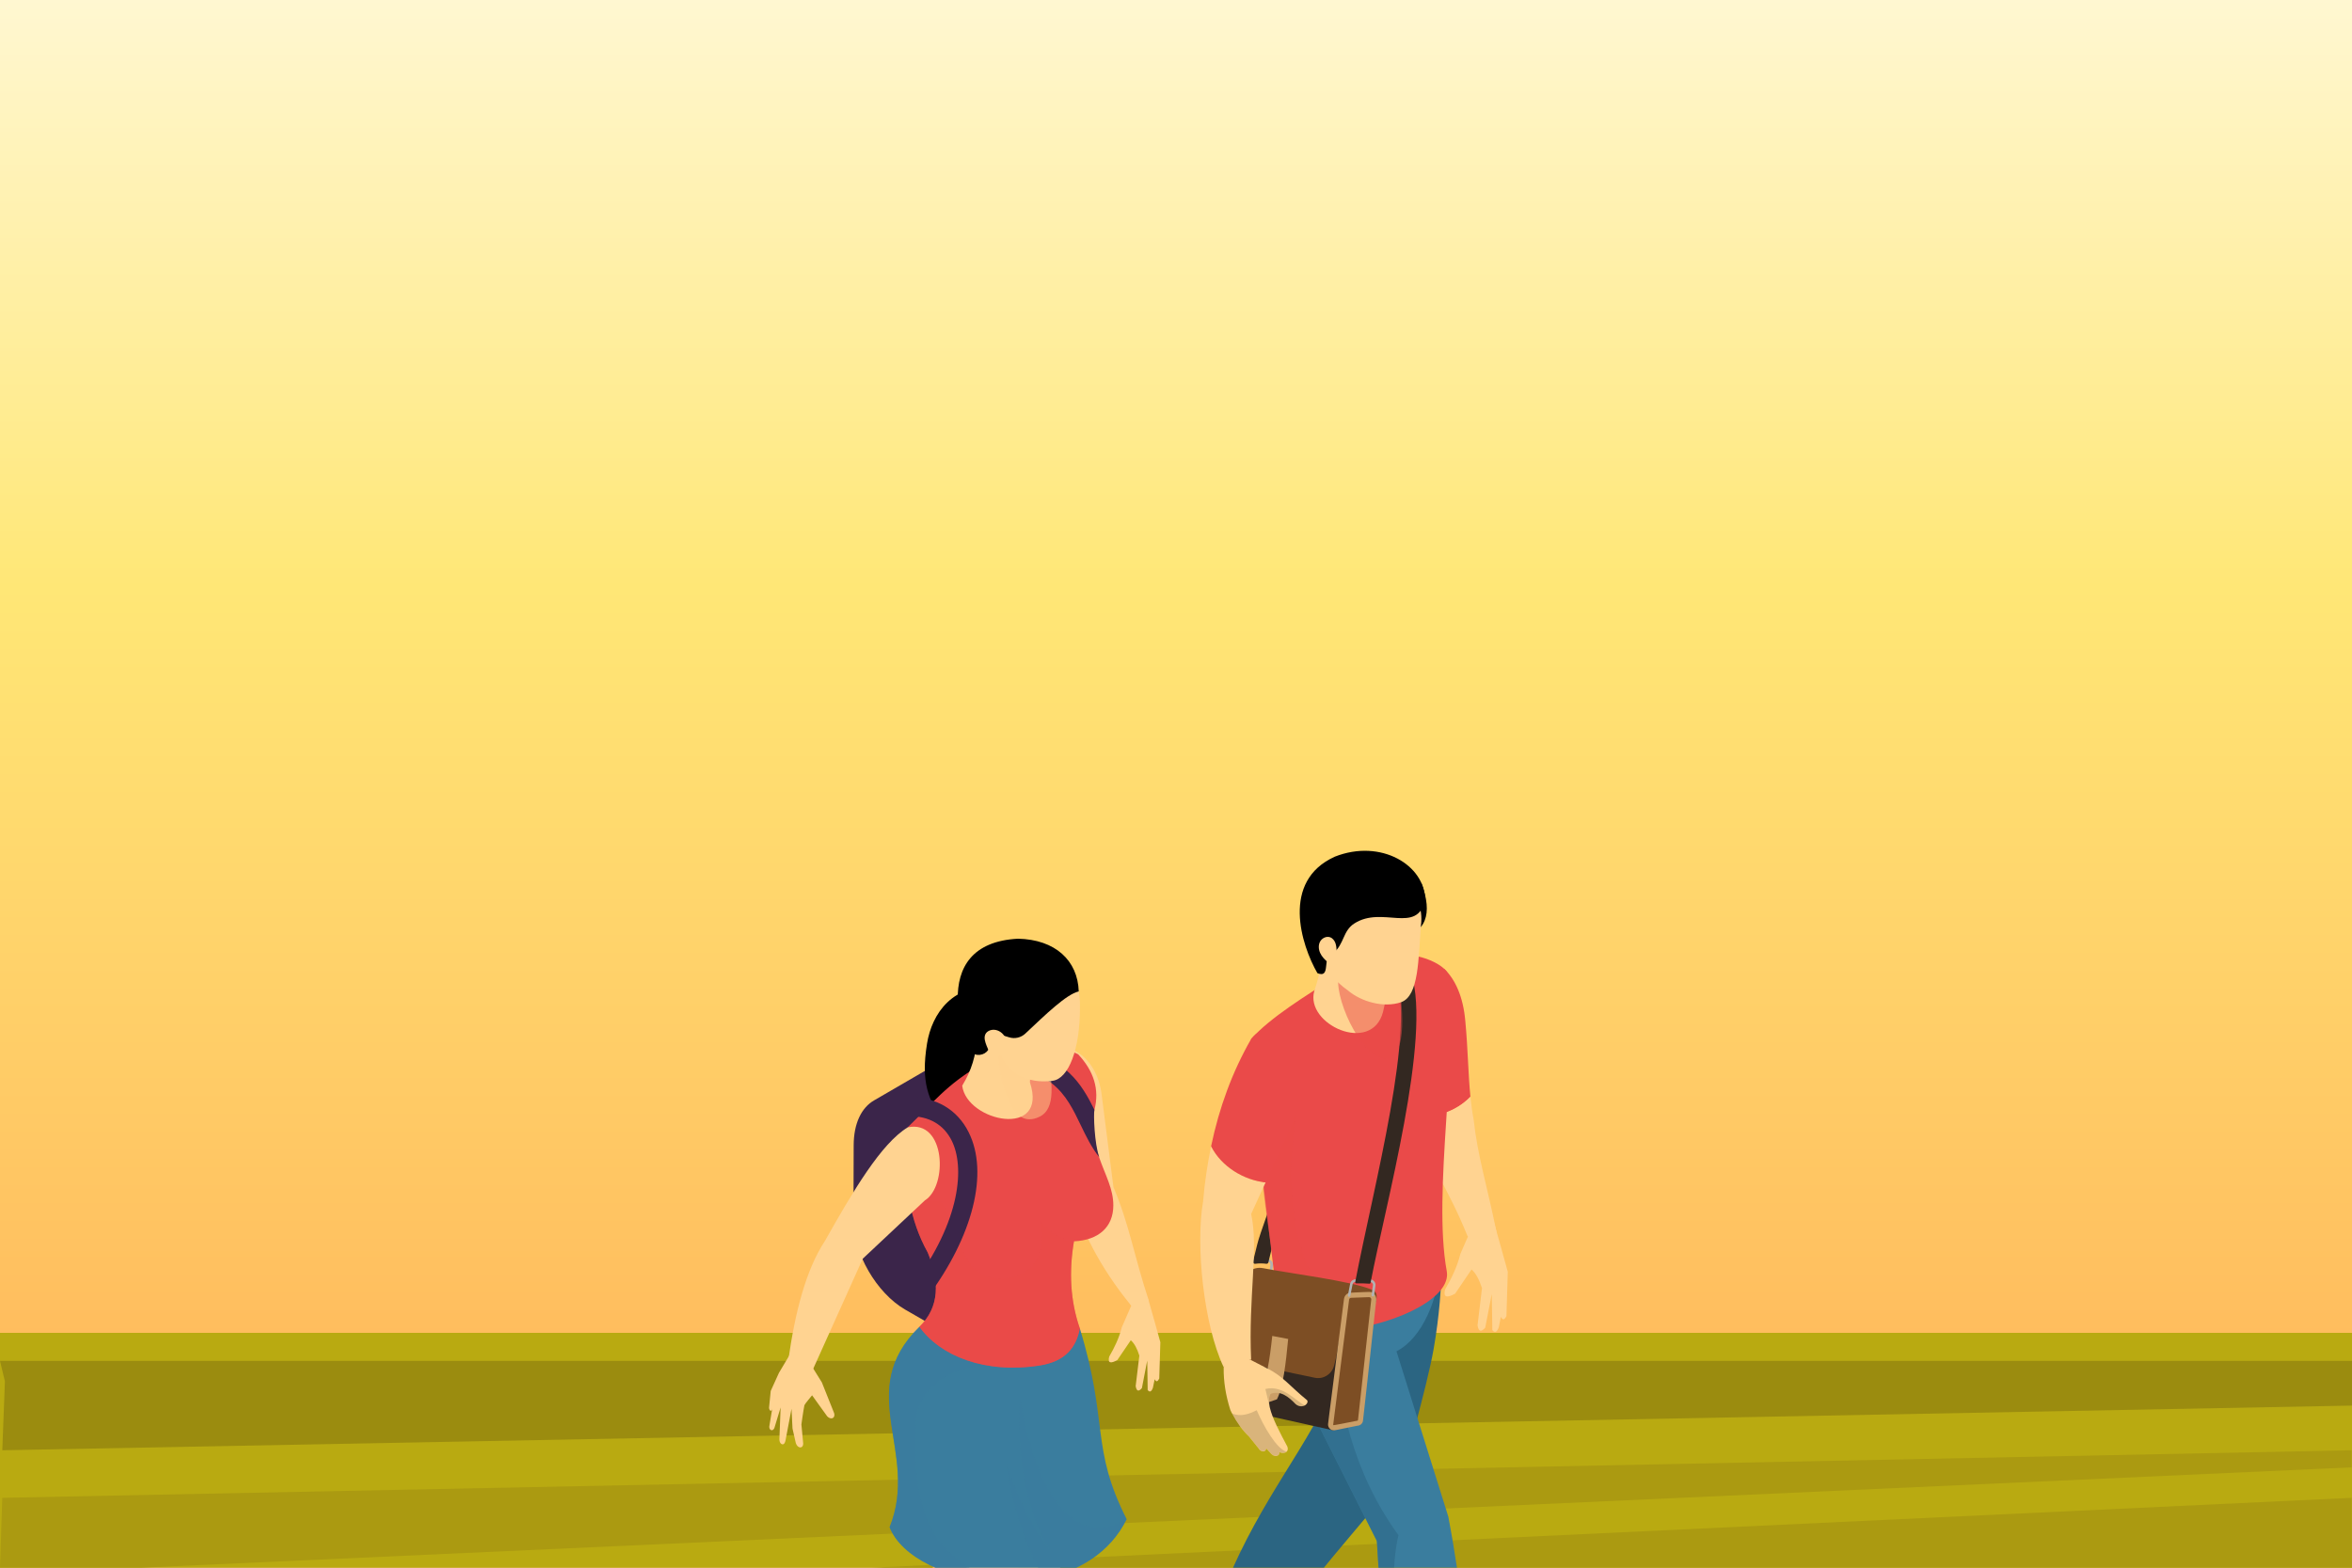 <svg width="1440" height="960" viewBox="0 0 1440 960" fill="none" xmlns="http://www.w3.org/2000/svg">
<rect x="0" y="0" width="1440" height="960" fill="#333333" stroke="none"/>
<g clip-path="url(#clip0_448_425)">
<rect width="1440" height="960" fill="white"/>
<path d="M1440 0H0V960H1440V0Z" fill="url(#paint0_linear_448_425)"/>
<path d="M1440 816.173H0V960H1440V816.173Z" fill="#B9AA11"/>
<path d="M0 833.376H1440V860.736L1.402 888.096L3.014 845.914" fill="#9B8C0F"/>
<path d="M533.818 960L1439.81 917.222L1440 960H533.818Z" fill="#AB9A11"/>
<path d="M1.402 917.222L1439.81 888.096V898.56L86.534 960H0L1.402 917.222Z" fill="#AB9A11"/>
<path d="M901.215 751.571C898.764 757.154 896.381 762.6 894.135 767.775C892.16 775.672 888.756 782.753 884.739 789.629C883.446 794.667 885.965 794.871 890.867 792.216L900.943 777.374C903.734 779.757 905.709 783.842 907.343 788.812L904.619 811.551C905.3 815.977 907.07 815.5 909.317 813.049L913.334 792.42L913.674 814.547C915.24 816.385 916.534 815.772 917.623 812.777L918.917 806.377C920.006 808.692 921.163 808.283 922.321 805.901C922.321 805.901 923.138 779.212 923.138 778.804C923.138 778.395 914.423 747.69 914.423 747.69L911.087 741.086L897.811 744.763L901.215 751.571Z" fill="#FFD391"/>
<path d="M900.262 671.643C898.832 657.346 898.764 642.504 897.13 625.279C895.836 610.233 890.934 599.884 884.467 593.485C866.765 587.698 848.179 606.965 858.119 623.849C862.408 640.121 861.863 659.728 866.357 682.672C878.475 685.327 891.479 680.63 900.262 671.643Z" fill="#EA4A49"/>
<path d="M902.238 685.668C901.353 681.038 900.74 676.341 900.264 671.643C891.481 680.63 878.477 685.259 866.359 682.604C866.835 684.919 867.244 687.166 867.789 689.549C876.163 715.556 886.511 727.266 898.426 756.814C900.264 759.673 916.74 757.018 916.127 753.954C910.476 726.109 904.621 707.727 902.238 685.668Z" fill="#FFD391"/>
<path d="M777.783 781.527C778.123 781.527 778.463 781.255 778.531 780.847L779.348 774.923C779.485 773.97 779.212 772.949 778.531 772.2C777.851 771.451 776.966 771.043 775.944 771.043H767.162C765.528 771.043 764.098 772.2 763.826 773.834L762.464 780.847C762.396 781.255 762.668 781.664 763.077 781.732C763.485 781.8 763.894 781.527 763.962 781.119L765.324 774.106C765.46 773.221 766.209 772.609 767.162 772.609H775.944C776.489 772.609 776.966 772.813 777.374 773.221C777.714 773.63 777.919 774.175 777.783 774.719L776.966 780.642C776.897 781.051 777.238 781.459 777.646 781.527C777.714 781.527 777.783 781.527 777.783 781.527Z" fill="#B2B2B2"/>
<path d="M802.497 669.26C799.433 681.379 772.813 749.324 769.75 761.988C768.933 765.324 768.047 769.068 767.162 772.472C766.958 773.289 767.639 774.038 768.524 773.902C770.907 773.562 773.29 773.63 775.264 773.902C775.877 773.97 776.422 773.63 776.558 773.017C777.239 770.089 778.056 766.89 778.736 764.098C781.936 750.89 808.761 682.196 812.028 669.192H802.497V669.26Z" fill="#332821"/>
<path d="M877.727 826.121C873.642 849.473 858.528 901.624 858.528 901.624C825.44 944.379 808.352 958.2 773.153 1011.44C763.009 1025.12 740.61 1010.49 742.312 992.173C762.532 931.58 792.488 897.675 811.211 859.822L831.567 782.14L882.289 752.865C882.221 752.865 885.012 784.795 877.727 826.121Z" fill="#2B6582"/>
<path d="M904.552 1078.43C901.624 1085.1 888.144 1091.23 878.612 1089.8C874.459 1089.19 871.123 1087.15 869.762 1083.06C842.869 1002.25 843.754 947.171 842.869 943.494L793.986 846.478C789.493 840.963 785.817 833.133 783.502 824.351L782.821 821.491C780.03 809.169 779.757 795.28 783.229 782.685L882.221 752.865V772.132C880.791 794.871 870.987 819.381 854.988 827.483L886.714 928.721C895.02 972.361 901.216 1026.69 904.552 1078.43Z" fill="#3A7D9E"/>
<path opacity="0.5" d="M878.68 1089.8C874.527 1089.19 871.19 1087.15 869.829 1083.06C842.936 1002.25 843.822 947.171 842.936 943.494L794.054 846.477C789.56 840.963 785.884 833.133 783.569 824.351L782.888 821.491L816.316 813.662C818.631 859.617 829.048 902.781 856.212 940.09C847.294 978.216 860.842 1032.41 878.68 1089.8Z" fill="#2B6582"/>
<path d="M768.66 682.4C770.362 701.531 783.366 806.718 783.366 806.718C803.041 828.3 890.527 804.471 885.761 778.395C876.91 729.785 893.25 643.865 886.782 597.093C885.352 590.625 865.132 580.753 849.541 586.404C838.852 590.285 837.15 589.672 815.909 599.272C800.182 609.348 777.783 622.964 766.005 636.24C765.528 641.346 766.685 660.001 768.66 682.4Z" fill="#EA4A49"/>
<path opacity="0.5" d="M781.119 777.578C781.8 779.349 782.549 781.051 783.298 782.617C783.23 782.821 783.162 782.957 783.162 783.161C788.404 788.948 797.459 791.399 808.08 791.467C809.033 790.923 810.054 790.378 811.28 789.969C790.174 772.472 786.021 714.262 795.553 672.732L768.728 682.4C771.792 717.462 777.034 761.647 781.119 777.578Z" fill="#EA4A49"/>
<path d="M826.666 816.113L821.083 848.248L817.338 869.694L816.794 872.757L816.453 874.936L816.521 875.889C816.113 875.821 815.636 875.753 815.636 875.753C815.364 875.685 786.293 869.217 786.293 869.217L783.57 868.604L779.893 867.787L761.511 863.702C757.767 862.885 755.179 859.277 755.588 855.396L758.039 833.746L759.469 820.743L760.218 814.002L761.034 806.582L790.106 810.735L820.266 815.092C820.266 815.16 822.376 815.432 822.376 815.432L823.33 815.568L826.666 816.113Z" fill="#332821"/>
<path d="M842.528 796.914C843.141 793.169 843.345 791.195 839.6 789.629C826.392 784.319 789.901 779.825 773.152 776.557C767.365 775.468 761.783 779.417 760.966 785.272C758.923 800.59 756.813 815.228 753.953 825.576C752.932 829.389 755.247 833.27 759.127 834.087L804.947 843.686C810.053 844.775 815.159 841.712 816.657 836.674C817.61 833.338 818.563 829.185 819.176 824.215C821.15 809.1 842.119 799.229 842.528 796.914Z" fill="#7D4E24"/>
<path d="M842.597 796.165L842.528 796.846C842.528 796.914 841.711 804.062 841.711 804.062L838.171 836.673L835.924 857.098L834.495 869.898C834.359 871.395 833.201 872.689 831.703 872.961L831.363 873.029L830.886 873.097L830.546 873.165L821.083 875.072C821.015 875.072 819.176 875.48 819.176 875.48L817.27 875.821C816.93 875.889 816.657 875.889 816.385 875.889C815.976 875.821 815.5 875.753 815.5 875.753C813.866 875.072 812.913 873.574 813.117 871.872L813.73 866.834L816.385 846.001L819.108 824.487C819.176 824.214 820.334 815.16 820.334 815.16C820.334 815.092 822.853 795.416 822.853 795.416C823.057 793.782 824.078 792.42 825.576 791.875C826.053 791.739 826.529 791.603 827.006 791.603C827.278 791.603 828.367 791.535 828.367 791.535L834.154 791.263L838.171 791.127C838.852 791.059 839.465 791.263 840.009 791.467C840.554 791.739 841.031 792.08 841.439 792.488C842.324 793.578 842.733 794.871 842.597 796.165Z" fill="#CA9E67"/>
<path d="M831.091 869.966C831.227 869.966 831.364 869.762 831.432 869.557L839.533 795.824C839.601 795.28 839.329 794.939 839.193 794.735C839.057 794.599 838.716 794.327 838.308 794.327L827.142 794.735C826.53 794.803 826.053 795.212 825.985 795.824L816.249 872.349C816.249 872.485 816.249 872.621 816.385 872.757C816.658 872.825 831.091 869.966 831.091 869.966Z" fill="#7D4E24"/>
<path d="M781.798 856.894L773.492 859.754L770.769 853.013C775.467 846.205 777.373 832.521 778.939 818.087L788.675 819.926C787.245 834.972 785.611 849.405 781.798 856.894Z" fill="#CA9E67"/>
<path d="M840.622 793.918C840.962 793.918 841.303 793.646 841.303 793.237L842.12 787.314C842.256 786.361 841.983 785.34 841.303 784.591C840.622 783.842 839.737 783.434 838.715 783.434H829.933C828.299 783.434 826.869 784.591 826.597 786.225L825.235 793.237C825.167 793.646 825.439 794.054 825.848 794.122C826.256 794.191 826.665 793.918 826.733 793.51L828.095 786.497C828.231 785.612 828.98 785 829.933 785H838.715C839.26 785 839.737 785.204 840.145 785.612C840.486 786.021 840.69 786.565 840.554 787.11L839.737 793.033C839.669 793.442 839.941 793.85 840.418 793.918C840.486 793.918 840.554 793.918 840.622 793.918Z" fill="#B2B2B2"/>
<path d="M839.125 785.544C839.057 785.884 838.717 786.157 838.376 786.089C835.517 785.884 833.27 785.816 830.411 785.884C830.206 785.884 830.002 785.816 829.866 785.68C829.73 785.544 829.662 785.34 829.73 785.136C829.73 784.999 829.798 784.863 829.798 784.727C840.963 726.381 867.583 628.343 853.899 595.527L864.043 596.276C876.638 635.355 848.044 738.431 839.125 785.544Z" fill="#332821"/>
<path d="M741.495 701.939C739.248 712.832 737.546 724.066 736.593 735.64C731.895 762.464 736.933 811.279 749.12 837.082C752.116 833.338 757.562 831.704 766.004 832.657C764.234 794.395 770.702 764.507 766.004 743.401L774.855 724.066C761.851 722.772 747.827 714.534 741.495 701.939Z" fill="#FFD391"/>
<path d="M766.005 636.24C754.431 656.392 746.397 678.383 741.495 701.939C747.827 714.534 761.784 722.772 774.855 724.066L793.033 684.238C811.688 643.661 781.255 616.905 766.005 636.24Z" fill="#EA4A49"/>
<path d="M798.956 860.57C797.458 861.387 795.28 861.524 793.237 859.822C788.744 855.124 783.978 851.379 777.851 853.49C776.762 855.464 776.693 858.12 777.306 861.251L777.442 861.932C779.008 868.604 783.57 877.182 788.199 885.897C788.744 887.395 788.335 888.484 787.587 889.097C786.565 889.982 784.727 890.05 783.365 889.233C783.638 891.684 780.506 892.569 778.396 890.39L775.264 886.986C774.923 889.778 771.587 889.029 770.566 886.986L764.643 879.633C760.558 875.753 757.29 871.055 754.431 865.745C754.022 864.996 753.614 864.247 753.273 863.43C750.482 854.715 749.052 846.001 749.188 837.286C751.231 830.07 757.699 828.98 766.073 832.929L776.081 838.103C785.408 842.665 790.174 849.269 800.182 857.371C800.999 858.256 800.318 859.753 798.956 860.57Z" fill="#FFD391"/>
<path opacity="0.15" d="M787.586 888.961C786.565 889.846 784.727 889.914 783.365 889.097C783.637 891.548 780.506 892.433 778.395 890.254L775.263 886.85C774.923 889.642 771.587 888.893 770.566 886.85L764.642 879.497C760.557 875.617 757.29 870.919 754.43 865.609C759.264 867.583 764.302 866.221 769.408 863.566C773.697 873.506 781.527 887.123 787.586 888.961Z" fill="black"/>
<path opacity="0.15" d="M798.888 860.57C797.458 861.387 795.279 861.524 793.169 859.821C788.675 855.124 783.909 851.379 777.782 853.49C776.693 855.464 776.625 858.119 777.237 861.251L774.718 850.562C785.884 847.907 793.645 858.46 798.888 860.57Z" fill="black"/>
<path d="M870.238 540.721C877.319 559.784 873.438 571.426 855.26 575.511L857.439 552.431L870.238 540.721Z" fill="black"/>
<path d="M804.675 606.829C808.147 596.549 810.121 585.996 811.687 575.375L852.672 592.94L846.749 619.696C839.805 645.976 798.819 627.253 804.675 606.829Z" fill="#FFD391"/>
<path opacity="0.5" d="M857.644 597.91C855.874 607.986 864.384 643.253 849.61 648.495C832.249 648.495 815.569 607.442 819.994 596.617L825.577 578.779L857.644 597.91Z" fill="#EA4A49"/>
<path d="M831.977 524.654C813.05 524.858 802.225 534.049 801.476 554.474C802.021 575.92 808.625 594.914 825.305 606.556C833.407 613.433 847.295 617.382 857.848 613.705C868.741 609.824 868.333 587.357 869.967 566.729C872.758 545.827 853.287 530.305 831.977 524.654Z" fill="#FFD391"/>
<path d="M872.553 551.342C867.311 572.311 846.342 554.474 829.185 565.503C822.036 570.064 823.057 578.166 816.249 583.749C812.301 586.949 812.437 586.881 811.892 591.919C811.552 595.255 810.803 597.638 806.582 595.936C796.71 578.847 784.046 539.564 817.27 524.586C845.456 513.488 872.553 529.76 872.553 551.342Z" fill="black"/>
<path d="M812.914 589.196C811.076 587.63 809.305 585.86 808.284 583.613C807.263 581.434 807.059 578.711 808.216 576.6C809.373 574.49 812.029 573.128 814.343 573.945C815.909 574.49 817.067 575.988 817.611 577.554C818.156 579.12 818.292 580.822 818.36 582.524C818.428 584.021 818.565 585.587 818.633 587.085C818.701 588.106 818.701 589.332 818.02 590.081C817.339 590.762 816.25 590.966 815.365 590.693C814.48 590.421 813.663 589.808 812.914 589.196Z" fill="#FFD391"/>
<path d="M642.48 928.107C639.892 934.439 637.442 941.043 635.127 948.124C634.786 949.077 634.514 949.962 634.174 950.983C622.94 960.242 612.183 969.365 601.835 978.829C599.792 980.599 597.818 982.437 595.911 984.275C583.044 996.326 570.993 1009.06 559.964 1023.35C556.492 1026.62 566.84 1056.99 558.671 1056.92C545.327 1056.85 532.527 1013.96 540.901 1005.52C551.522 994.351 559.011 981.416 565.819 969.229C571.47 959.085 576.576 949.485 582.567 941.996C583.793 940.43 585.018 939.001 586.312 937.639C590.193 933.622 594.482 930.49 599.52 928.652L585.359 841.031L615.587 808.487L620.081 803.654L661.134 813.525C670.529 868.4 655.96 894.679 642.48 928.107Z" fill="#F29755"/>
<path d="M689.661 1158.43C687.55 1165.37 664.471 1159.04 643.91 1139.03C624.711 1081.5 595.435 1046.77 609.801 992.854C608.575 990.743 607.418 988.564 606.26 986.522C604.831 983.935 603.401 981.348 601.971 978.829C595.027 966.233 588.491 953.911 582.636 941.996C581.615 940.022 580.73 938.116 579.777 936.209C570.858 917.759 563.709 900.534 559.284 885.284C540.766 851.856 546.553 827.414 567.113 808.487C568.883 806.853 570.722 805.288 572.696 803.722L615.656 808.556L661.135 813.662C651.875 840.554 640.982 863.906 621.307 868.944C631.042 888.756 637.578 907.955 642.548 928.244C644.386 935.597 645.952 943.154 647.45 950.915C649.152 959.766 650.65 968.957 652.08 978.488C653.782 990.13 650.514 1001.7 651.807 1019.13C654.735 1058.08 654.667 1087.76 666.853 1131.95C676.793 1145.43 690.955 1154.21 689.661 1158.43Z" fill="#FFD391"/>
<path opacity="0.5" d="M652.081 978.624C638.328 987.679 622.874 990.471 606.194 986.454C604.764 983.867 603.334 981.28 601.904 978.76C599.862 980.531 597.888 982.369 595.981 984.207C583.386 981.756 573.174 976.514 565.889 969.161C571.54 959.017 576.646 949.417 582.637 941.928C581.616 939.954 580.731 938.047 579.778 936.141L586.382 937.571L635.196 948.055L647.451 950.711C649.153 959.561 650.651 968.752 652.081 978.284C652.081 978.42 652.081 978.556 652.081 978.624Z" fill="#FFD391"/>
<path d="M640.71 633.312C628.728 626.436 617.903 625.755 610.073 630.317L535.183 673.821C527.49 678.246 522.656 687.846 522.656 701.462L522.52 747.145C522.452 767.298 536.613 791.807 554.178 801.952L569.292 810.666L644.183 767.162L644.523 635.491L640.71 633.312Z" fill="#3B254A"/>
<path d="M689.796 930.286C679.72 950.779 660.521 962.148 639.212 966.574C629.884 968.48 620.149 969.161 610.549 968.616C580.184 966.982 551.862 953.774 544.646 935.188C563.164 889.233 522.519 851.992 562.892 812.504L570.857 812.572L661.134 813.525C678.835 871.191 667.534 886.373 689.796 930.286Z" fill="#3A7D9E"/>
<path opacity="0.5" d="M610.686 968.616C580.253 966.982 551.863 953.774 544.714 935.188C563.232 889.233 522.587 851.992 562.96 812.504L570.926 812.572L609.052 836.809C588.218 834.154 563.232 847.022 560.781 869.216C558.467 926.405 568.475 950.711 610.686 968.616Z" fill="#3A7D9E"/>
<path d="M632.268 651.967C628.455 670.553 645.408 697.99 656.233 731.487C661.339 752.183 673.322 775.944 692.385 799.296L703.346 796.437C694.291 769.204 691.636 750.413 681.696 726.925L674.683 671.915C671.756 641.754 644.455 631.542 632.268 651.967Z" fill="#FFD391"/>
<path d="M483.917 828.912L476.905 840.69L471.867 851.787L470.913 861.387C470.505 863.566 472.411 865.2 472.82 862.544L471.118 872.757C470.369 875.684 473.024 877.046 474.113 874.459L477.926 861.864L477.177 881.403C477.109 884.331 479.9 886.033 480.853 882.492L484.598 862.681L485.211 874.799L487.253 883.786C488.342 887.054 491.747 887.326 491.747 883.922L490.657 872.28C490.657 872.28 491.747 864.178 492.495 860.502C492.632 859.889 497.193 854.443 497.193 854.443L506.452 867.31C509.312 870.102 512.171 867.855 510.197 864.11L503.184 846.545C503.184 846.545 498.078 838.307 497.602 837.558C497.193 836.809 497.193 836.809 497.193 836.809L498.282 830.137L485.823 824.963L483.917 828.912Z" fill="#FFD391"/>
<path d="M611.979 604.445C583.248 601.246 570.517 620.921 567.589 638.963C563.641 663.132 568.679 673.072 576.576 686.076C582.159 695.267 598.703 710.517 598.703 710.517C610.141 663.745 587.878 635.219 596.865 621.534C601.494 614.453 611.911 611.049 611.911 611.049V604.445H611.979Z" fill="black"/>
<path d="M657.527 760.149C654.395 778.599 655.212 796.437 661.135 813.525C658.889 825.235 652.148 833.746 636.558 836.197C603.061 841.439 575.692 830.41 562.893 812.504C575.352 800.385 575.284 784.727 567.999 767.025C562.484 757.153 558.808 746.464 556.765 735.163C554.178 721.138 554.042 706.16 555.676 690.365C570.11 676.544 580.118 663.268 601.223 651.694C604.219 650.06 607.419 648.494 610.891 646.929C615.316 644.954 619.537 643.524 623.554 642.639C645.136 637.533 660.114 645.635 660.114 645.635C669.577 655.779 673.322 667.081 670.054 679.676C669.645 681.378 669.033 683.148 668.352 684.85C668.692 694.45 670.599 702.007 672.913 708.611C676.794 719.844 681.696 728.082 681.628 738.295C681.56 751.298 672.709 759.468 657.527 760.149Z" fill="#EA4A49"/>
<path opacity="0.5" d="M661.135 813.525C658.888 825.235 652.148 833.746 636.557 836.128C603.061 841.371 575.76 830.341 562.892 812.436C575.351 800.317 575.283 784.658 568.067 766.957C562.552 757.085 558.876 746.396 556.833 735.027H576.305C587.47 760.966 591.895 786.429 617.154 782.48C634.719 779.688 640.642 765.323 636.966 747.554C641.8 753.953 651.331 760.353 657.526 760.081C654.395 778.667 655.212 796.505 661.135 813.525Z" fill="#EA4A49"/>
<path d="M555.743 690.365C539.54 700.169 522.315 729.24 505.09 759.877C493.38 777.646 486.776 803.586 482.555 833.474L495.354 843.822C506.928 818.087 517.753 794.054 528.238 770.77L566.228 735.095C580.389 726.381 579.027 685.395 555.743 690.365Z" fill="#FFD391"/>
<path d="M692.588 799.568C690.614 804.13 688.639 808.555 686.801 812.844C685.167 819.312 682.376 825.099 679.108 830.75C678.018 834.903 680.129 835.039 684.078 832.861L692.316 820.742C694.63 822.716 696.264 826.052 697.558 830.137L695.311 848.792C695.924 852.4 697.354 852.06 699.124 850.017L702.392 833.133L702.664 851.243C703.958 852.74 704.979 852.264 705.864 849.813L706.953 844.571C707.838 846.477 708.792 846.137 709.745 844.162C709.745 844.162 710.426 822.308 710.426 821.967C710.426 821.627 703.277 796.505 703.277 796.505L700.554 791.126L689.66 794.122L692.588 799.568Z" fill="#FFD391"/>
<path d="M567.794 794.462L558.467 787.518C588.832 746.805 590.466 714.126 582.704 698.535C577.802 688.663 568.816 683.489 556.833 683.489V671.847C573.241 671.847 586.177 679.54 593.053 693.361C605.512 718.142 595.776 756.949 567.794 794.462Z" fill="#3B254A"/>
<path d="M672.981 708.611C668.216 702.552 664.88 695.675 661.748 689.14C652.557 670.009 643.91 651.967 601.291 652.716L601.223 651.626L601.019 641.074C609.665 640.869 617.086 641.414 623.554 642.571C652.216 647.473 662.293 663.813 670.054 679.608C669.441 682.468 670.054 700.237 672.981 708.611Z" fill="#3B254A"/>
<path d="M589.104 664.834C594.959 655.303 597.274 646.588 598.5 635.423L631.655 639.099L630.566 662.792C642.004 697.514 591.827 686.961 589.104 664.834Z" fill="#FFD391"/>
<path opacity="0.5" d="M610.686 643.388C612.456 663.064 618.583 692.612 636.489 683.829C646.905 678.723 643.706 662.179 641.935 648.018L610.686 643.388Z" fill="#FFD391"/>
<path d="M597.682 641.55C579.981 609.756 590.329 582.795 615.86 577.621C643.842 571.97 661.883 592.531 661.203 616.836C661.271 642.571 654.258 660.545 644.454 661.839C628.319 663.949 616.881 656.46 612.524 645.567L597.682 641.55Z" fill="#FFD391"/>
<path d="M596.866 645.635C601.087 646.997 605.444 644.41 606.193 640.12L607.623 632.087L617.835 635.219C621.307 636.308 625.12 635.423 627.775 632.904C640.098 621.33 652.829 608.871 660.454 607.101C659.842 588.174 646.089 575.306 623.213 574.83C595.3 576.328 585.973 592.327 586.381 612.275C586.585 624.734 591.419 635.763 596.866 645.635Z" fill="black"/>
<path d="M614.839 643.933C616.337 641.414 616.609 638.146 615.451 635.423C614.226 632.7 611.503 630.725 608.575 630.589C606.533 630.521 604.286 631.406 603.333 633.244C602.244 635.423 603.129 638.01 604.014 640.325C604.626 641.959 605.307 643.593 606.465 644.954C607.622 646.248 609.324 647.201 611.026 646.929C612.66 646.656 614.022 645.363 614.839 643.933Z" fill="#FFD391"/>
<path opacity="0.5" d="M624.575 855.6C622.601 888.892 627.298 923.546 642.276 948.6C632.2 936.073 623.349 917.963 616.269 896.586C619.809 921.504 627.298 946.49 639.213 966.506C660.454 962.012 679.653 950.711 689.797 930.218C653.51 951.596 631.724 903.326 624.575 855.6Z" fill="#3A7D9E"/>
</g>
<defs>
<linearGradient id="paint0_linear_448_425" x1="720" y1="0" x2="720" y2="1059.5" gradientUnits="userSpaceOnUse">
<stop stop-color="#FFF7D1"/>
<stop offset="0.339" stop-color="#FFE776"/>
<stop offset="1" stop-color="#FFA751"/>
</linearGradient>
<clipPath id="clip0_448_425">
<rect width="1440" height="960" fill="white"/>
</clipPath>
</defs>
</svg>
